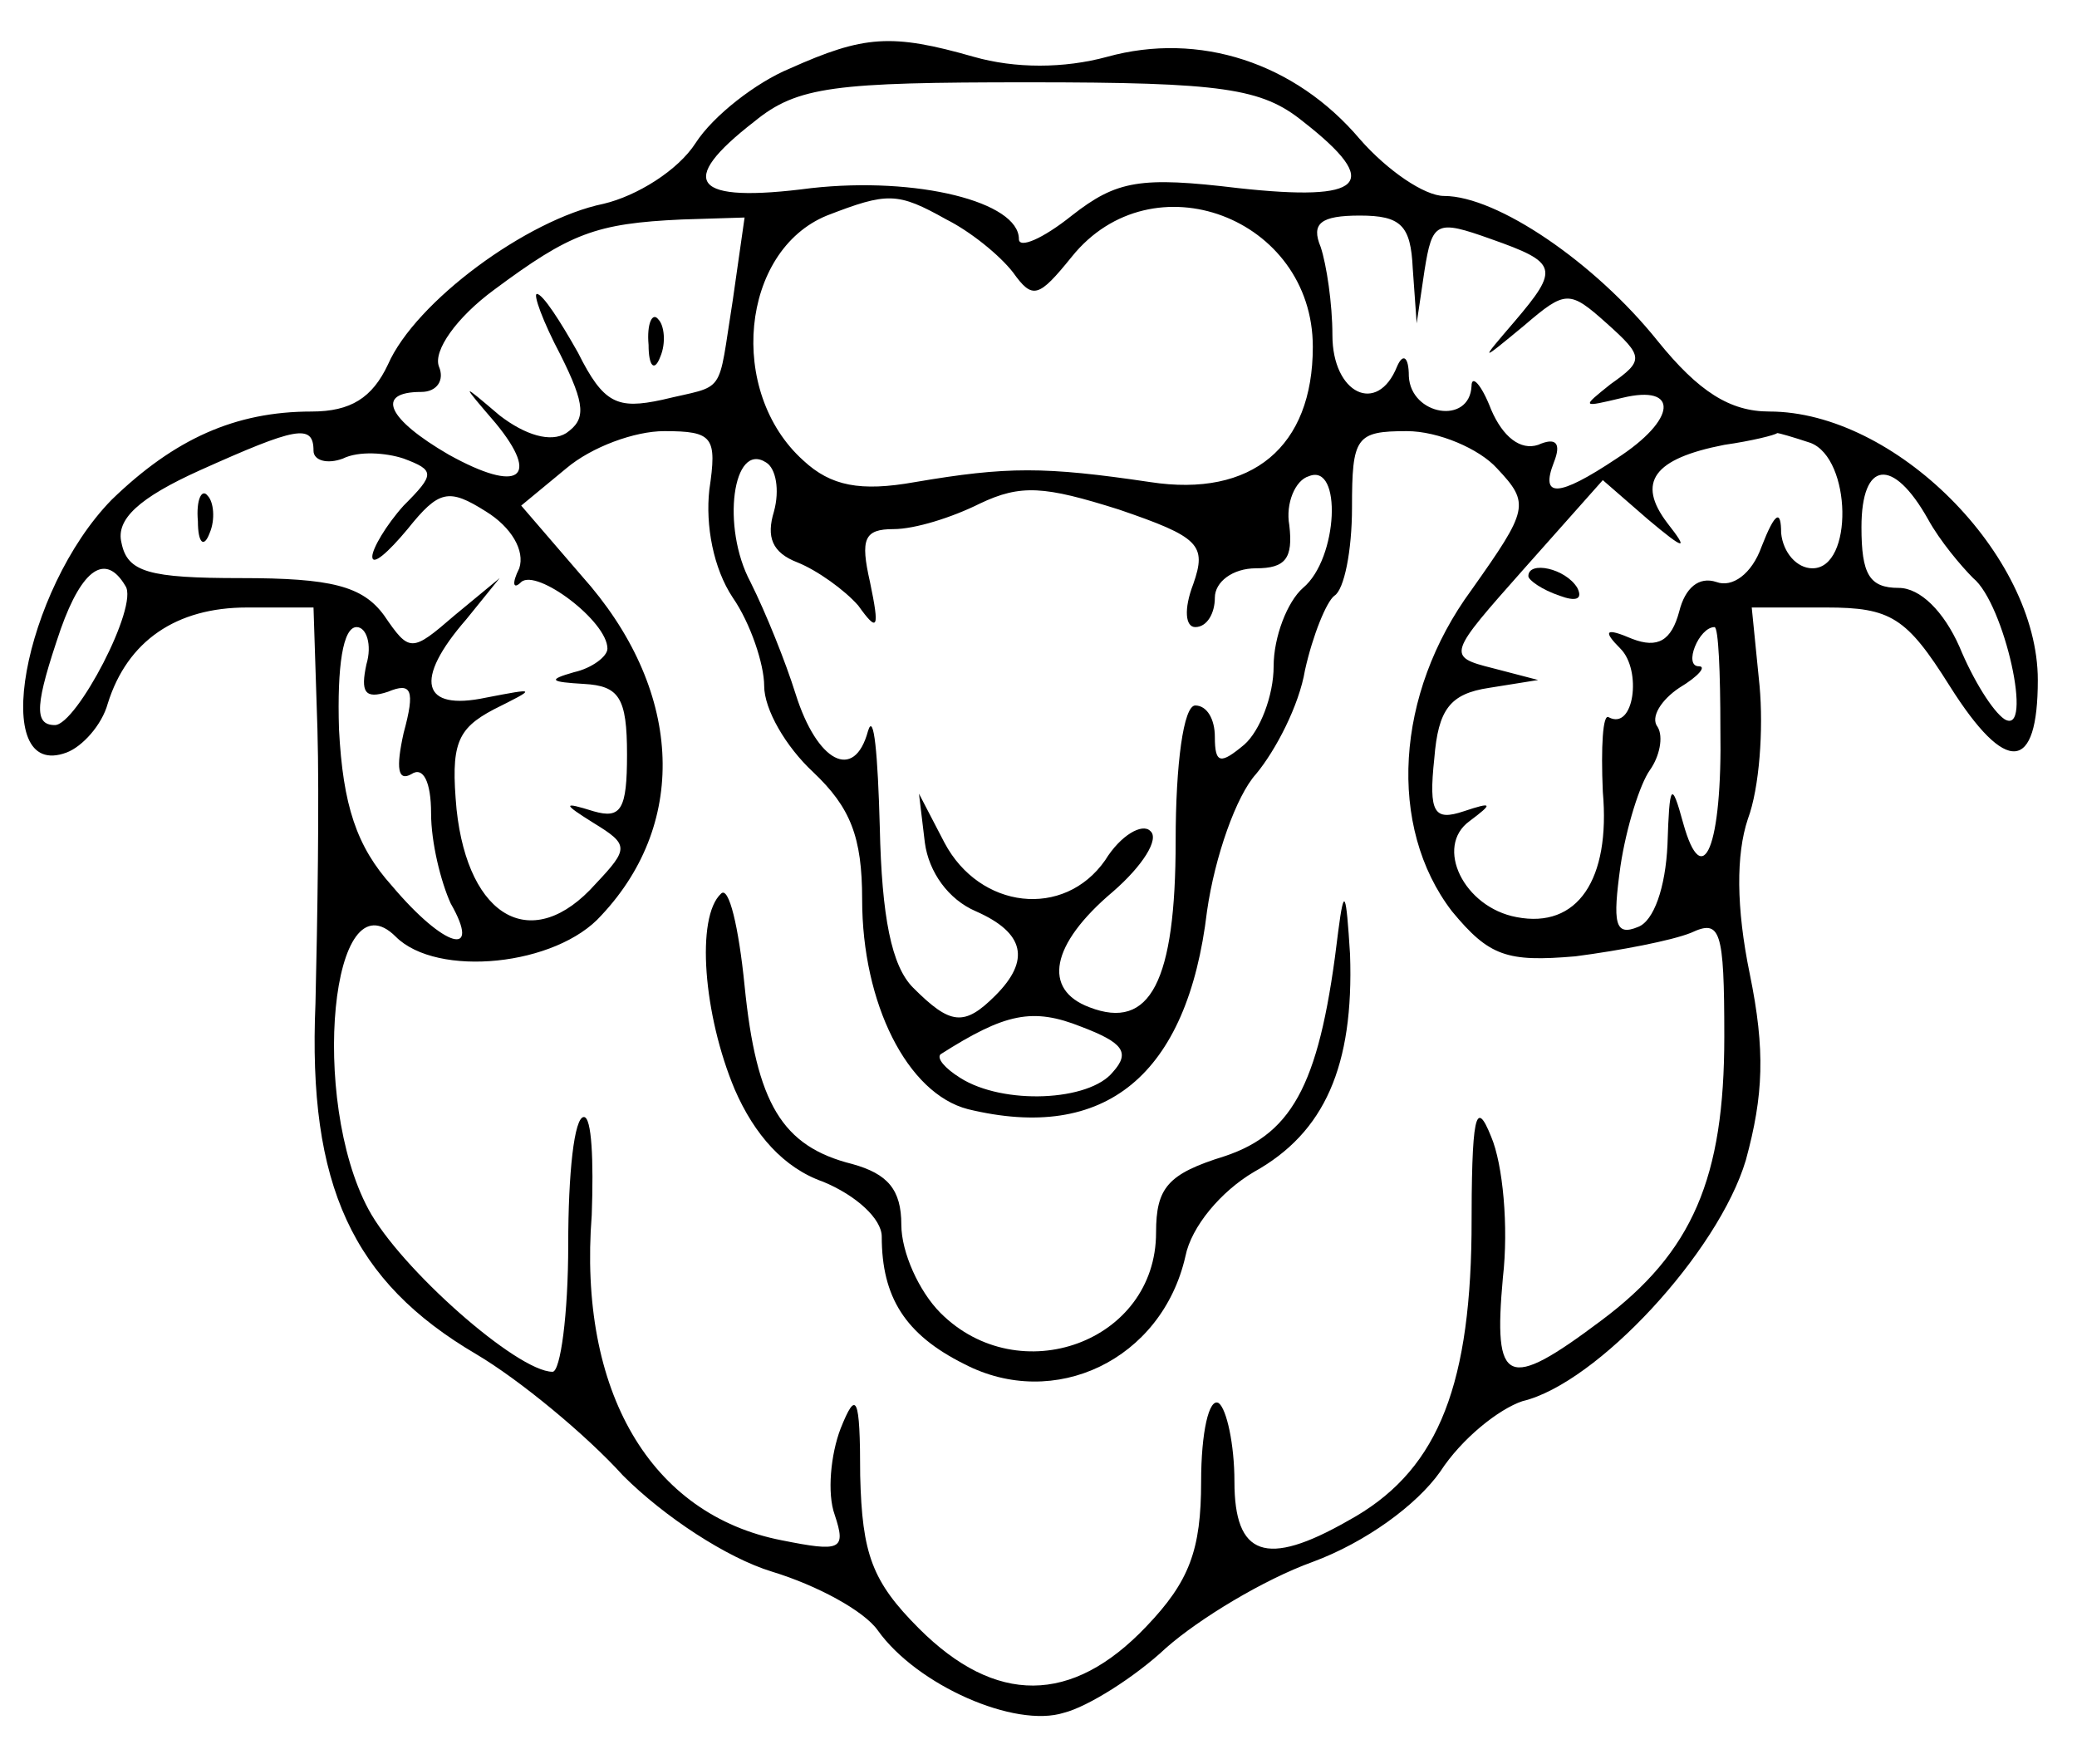 <?xml version="1.0" standalone="no"?>
<!DOCTYPE svg PUBLIC "-//W3C//DTD SVG 20010904//EN"
 "http://www.w3.org/TR/2001/REC-SVG-20010904/DTD/svg10.dtd">
<svg version="1.0" xmlns="http://www.w3.org/2000/svg"
 width="106pt" height="90pt" viewBox="0 0 106 90"
 preserveAspectRatio="xMidYMid meet">

<g transform="translate(0,90) scale(0.1,-0.1)"
fill="#000000" stroke="none">
<path d="M403 865 c-17 -7 -39 -24 -48 -38 -9 -14 -30 -27 -47 -31 -39 -8 -96
-50 -110 -82 -8 -17 -19 -24 -39 -24 -39 0 -70 -14 -102 -45 -45 -46 -63 -144
-23 -129 8 3 18 14 21 25 10 32 35 49 71 49 l34 0 2 -62 c1 -35 0 -98 -1 -140
-4 -93 19 -142 82 -179 22 -13 56 -41 75 -62 21 -21 53 -42 76 -49 23 -7 47
-20 54 -30 20 -28 70 -50 95 -42 12 3 36 18 52 33 17 15 50 35 75 44 27 10 53
29 65 46 11 17 30 32 42 36 38 9 100 76 114 123 9 33 10 56 2 95 -7 34 -7 61
-1 79 6 16 8 46 6 68 l-4 40 38 0 c33 0 41 -5 63 -40 29 -46 45 -44 45 3 0 64
-73 137 -137 137 -20 0 -36 10 -57 36 -32 40 -82 74 -109 74 -10 0 -29 13 -43
29 -33 39 -82 55 -129 42 -22 -6 -47 -6 -68 0 -42 12 -56 11 -94 -6z m262 -27
c41 -32 31 -41 -33 -34 -50 6 -62 4 -85 -14 -15 -12 -27 -17 -27 -12 0 19 -52
32 -106 26 -61 -8 -69 3 -29 34 22 18 41 20 140 20 99 0 119 -3 140 -20z
m-182 -50 c12 -6 27 -18 34 -27 10 -14 13 -13 30 8 41 51 123 20 123 -46 0
-51 -31 -77 -83 -69 -54 8 -73 8 -120 0 -28 -5 -43 -2 -57 11 -39 35 -32 107
12 125 31 12 36 12 61 -2z m-109 -41 c-8 -50 -3 -43 -36 -51 -23 -5 -30 -2
-43 24 -9 16 -18 30 -21 30 -2 0 3 -14 12 -31 13 -26 13 -33 3 -40 -8 -5 -21
-1 -34 9 -20 17 -20 17 -2 -4 23 -28 12 -36 -24 -16 -31 18 -38 32 -14 32 8 0
12 6 9 13 -3 8 9 25 28 39 39 29 52 34 96 36 l32 1 -6 -42z m347 16 l2 -28 4
27 c4 25 6 26 34 16 34 -12 35 -15 12 -42 -18 -21 -18 -21 5 -2 21 18 23 18
42 1 19 -17 19 -19 2 -31 -15 -12 -15 -12 6 -7 29 7 28 -11 -3 -31 -30 -20
-39 -20 -32 -2 4 10 1 13 -8 9 -9 -3 -18 4 -24 18 -5 13 -10 18 -10 12 -1 -20
-31 -15 -32 5 0 10 -3 12 -6 5 -10 -25 -33 -14 -33 16 0 16 -3 36 -6 45 -5 12
0 16 20 16 21 0 26 -5 27 -27z m-561 -93 c0 -5 7 -7 15 -4 8 4 22 3 31 0 16
-6 16 -8 0 -24 -9 -10 -16 -22 -16 -26 0 -5 8 2 18 14 16 20 21 21 40 9 13 -8
20 -20 17 -29 -4 -8 -3 -11 1 -7 8 7 44 -20 44 -34 0 -4 -8 -10 -17 -12 -14
-4 -12 -5 5 -6 18 -1 22 -7 22 -36 0 -28 -3 -33 -17 -29 -16 5 -16 4 0 -6 18
-11 18 -13 1 -31 -32 -36 -65 -18 -71 38 -3 33 0 41 19 51 22 11 22 11 -4 6
-33 -7 -37 9 -10 40 l17 21 -23 -19 c-22 -19 -23 -19 -36 0 -11 15 -27 19 -73
19 -47 0 -58 3 -61 18 -3 12 9 23 40 37 49 22 58 24 58 10z m202 -20 c-2 -18
2 -40 12 -55 9 -13 16 -34 16 -45 0 -12 11 -31 25 -44 19 -18 25 -33 25 -65 0
-53 23 -99 54 -107 70 -17 112 17 122 101 4 28 15 59 25 70 10 12 22 35 25 53
4 18 11 35 15 38 5 3 9 23 9 45 0 36 2 39 28 39 16 0 37 -9 46 -19 17 -18 16
-21 -13 -62 -39 -53 -43 -121 -10 -164 19 -23 28 -26 63 -23 23 3 49 8 59 12
15 7 17 2 17 -53 0 -72 -16 -110 -63 -145 -48 -36 -55 -33 -50 22 3 26 0 58
-6 72 -8 20 -10 11 -10 -50 -1 -81 -19 -122 -63 -146 -42 -24 -58 -18 -58 20
0 19 -4 37 -8 40 -5 3 -9 -15 -9 -40 0 -35 -6 -51 -28 -74 -38 -40 -77 -40
-116 -1 -24 24 -29 38 -30 78 0 41 -2 44 -10 24 -5 -13 -7 -33 -3 -44 6 -18 3
-19 -27 -13 -67 13 -104 76 -97 166 1 28 0 50 -4 50 -5 0 -8 -29 -8 -65 0 -36
-4 -65 -8 -65 -18 0 -78 53 -94 83 -30 56 -19 172 14 139 21 -21 82 -15 105
11 45 48 41 116 -10 173 l-31 36 23 19 c13 11 35 19 50 19 25 0 27 -3 23 -30z
m562 24 c21 -8 22 -64 1 -64 -8 0 -15 8 -16 18 0 12 -3 11 -10 -7 -5 -14 -15
-21 -23 -18 -9 3 -16 -3 -19 -15 -4 -15 -11 -19 -24 -14 -14 6 -15 4 -6 -5 11
-11 7 -42 -6 -35 -3 2 -4 -15 -3 -38 4 -45 -13 -70 -44 -64 -27 5 -42 36 -24
49 12 9 12 10 -3 5 -15 -5 -18 -1 -15 27 2 25 8 33 28 36 l25 4 -23 6 c-24 6
-23 7 16 51 l40 45 23 -20 c19 -16 21 -16 10 -2 -16 21 -7 33 29 40 14 2 26 5
27 6 1 0 8 -2 17 -5z m-529 -35 c-4 -13 -1 -21 12 -26 10 -4 24 -14 31 -22 10
-14 11 -12 6 12 -5 22 -3 27 12 27 11 0 30 6 44 13 21 10 33 9 71 -3 41 -14
45 -18 38 -38 -5 -13 -4 -22 1 -22 6 0 10 7 10 15 0 8 9 15 21 15 15 0 19 5
17 22 -2 11 3 23 10 25 17 7 15 -42 -3 -57 -8 -7 -15 -25 -15 -40 0 -15 -7
-33 -15 -40 -12 -10 -15 -10 -15 4 0 9 -4 16 -10 16 -6 0 -10 -30 -10 -69 0
-72 -13 -97 -44 -85 -24 9 -20 32 12 59 15 13 24 27 19 31 -4 4 -15 -2 -23
-15 -21 -30 -64 -25 -82 9 l-13 25 3 -25 c2 -15 12 -29 26 -35 25 -11 28 -25
10 -43 -16 -16 -23 -15 -42 4 -11 11 -16 36 -17 82 -1 37 -3 59 -6 49 -7 -26
-26 -16 -37 19 -5 16 -15 41 -23 57 -15 28 -9 72 8 61 5 -3 7 -14 4 -25z m589
-4 c6 -11 17 -24 23 -30 16 -13 31 -81 16 -72 -6 4 -16 20 -23 37 -8 18 -20
30 -31 30 -15 0 -19 7 -19 31 0 34 16 36 34 4z m-920 -34 c7 -10 -25 -71 -36
-71 -11 0 -10 11 3 49 11 31 23 39 33 22z m123 -40 c-3 -14 -1 -18 11 -14 12
5 14 1 8 -21 -4 -18 -3 -25 4 -21 6 4 10 -4 10 -20 0 -15 5 -35 10 -46 16 -28
-3 -23 -30 9 -18 20 -25 41 -27 80 -1 32 2 52 9 52 5 0 8 -9 5 -19z m691 -33
c1 -60 -9 -84 -19 -48 -6 22 -7 20 -8 -11 -1 -22 -7 -39 -15 -42 -12 -5 -13 2
-9 31 3 20 10 42 15 49 5 7 7 17 4 22 -4 5 2 14 11 20 10 6 14 11 10 11 -8 0
0 20 8 20 2 0 3 -23 3 -52z m-310 -175 c-12 -15 -56 -17 -78 -3 -8 5 -12 10
-10 12 33 21 47 24 72 14 21 -8 25 -13 16 -23z"/>
<path d="M331 724 c0 -11 3 -14 6 -6 3 7 2 16 -1 19 -3 4 -6 -2 -5 -13z"/>
<path d="M101 634 c0 -11 3 -14 6 -6 3 7 2 16 -1 19 -3 4 -6 -2 -5 -13z"/>
<path d="M368 444 c-13 -12 -9 -62 7 -100 10 -23 25 -40 45 -47 17 -7 30 -19
30 -28 0 -31 12 -50 42 -65 46 -24 101 2 113 55 3 15 18 33 35 43 36 20 51 54
49 111 -2 32 -3 35 -6 12 -9 -76 -22 -103 -58 -115 -29 -9 -35 -16 -35 -39 0
-56 -70 -81 -110 -41 -11 11 -20 31 -20 45 0 18 -7 26 -25 31 -36 9 -49 31
-55 91 -3 30 -8 51 -12 47z"/>
<path d="M780 606 c0 -2 7 -7 16 -10 8 -3 12 -2 9 4 -6 10 -25 14 -25 6z"/>
</g>
</svg>
